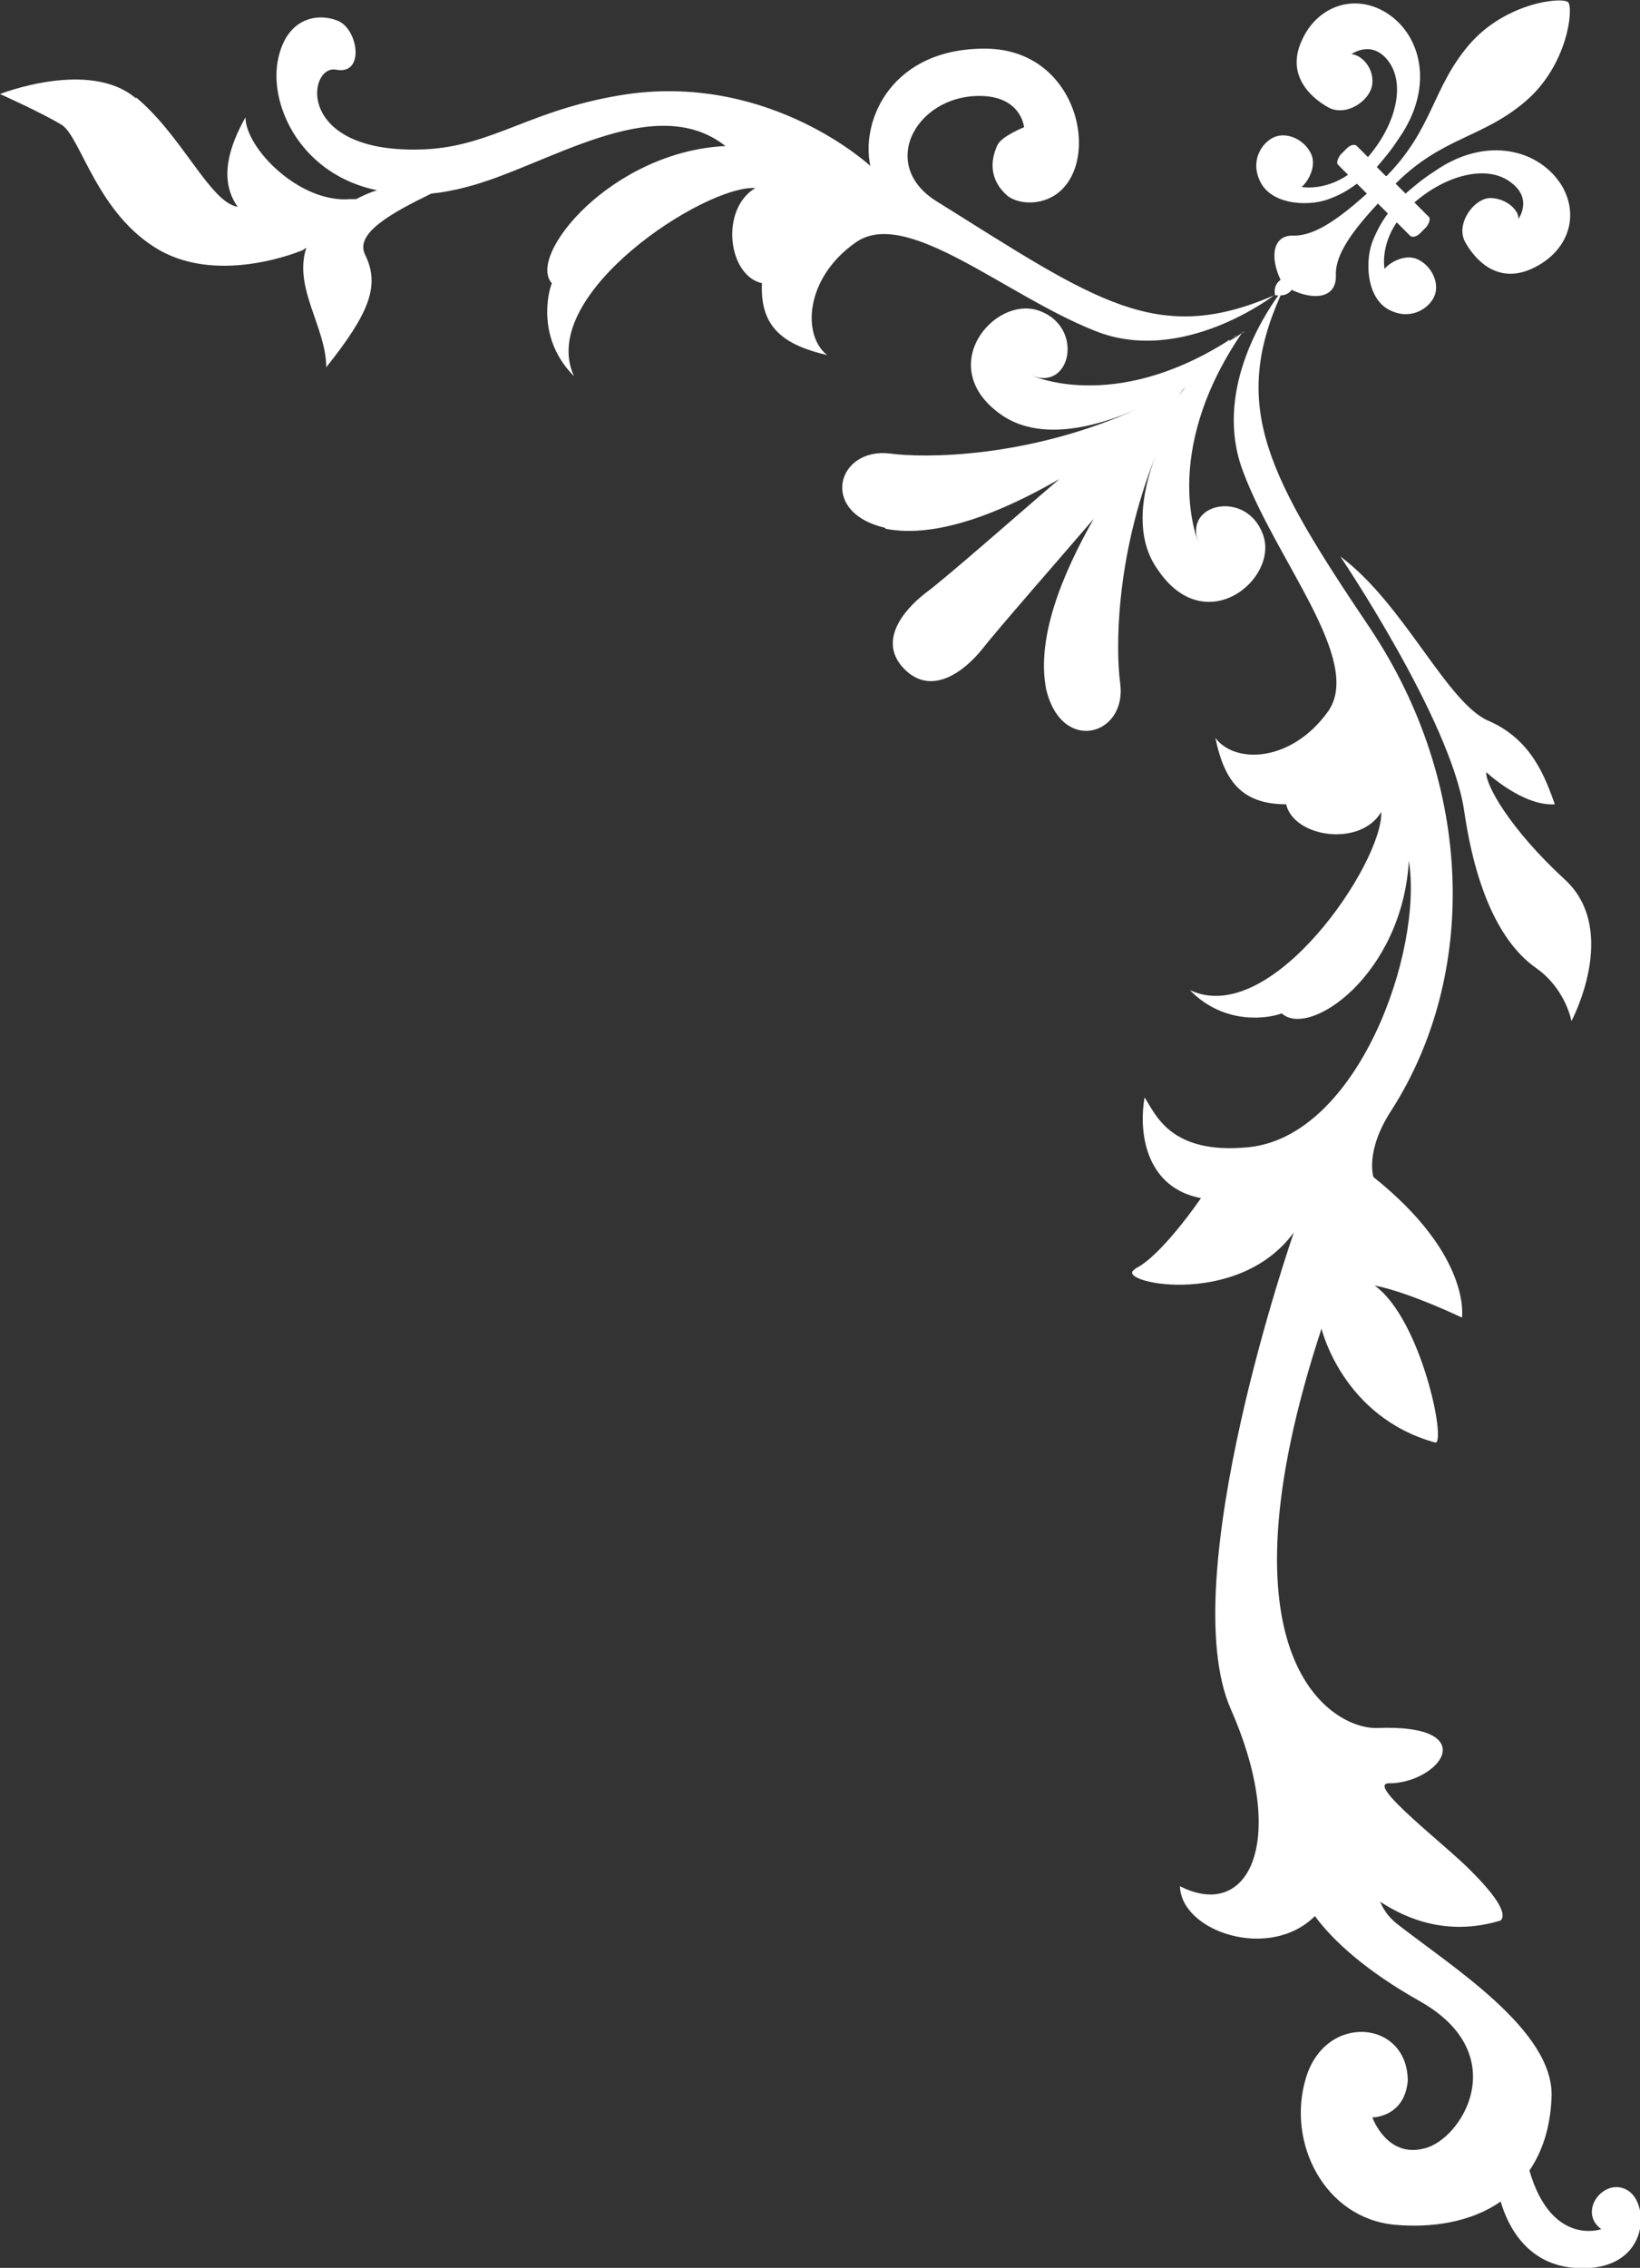 <?xml version="1.0" encoding="UTF-8"?><svg id="a" xmlns="http://www.w3.org/2000/svg" viewBox="0 0 148.3 205"><rect x="0" y="0" width="148.3" height="205" fill="#333333" stroke="none"/><defs><style>.b{fill:#fff;}</style></defs><path class="b" d="M102.6,114.7c2.4-1.1,6-6.4,6-6.4-4.8-.9-5.7-5.6-5.1-9.1,1,1.5,2.3,5.2,9.4,4.5,9.9-1,15.8-17.7,14.5-25.9-.6,10.3-9,16.1-11.5,13.8-1,.4-5.1,1.2-8.3-2.1,7.4,3.5,17.5-11.6,17.3-16.1-1.9,3.2-7.9,2.3-8.6-.7-4.1,0-5.6-2.2-6.4-6,1.8,2.4,6.9,2.2,10.2-2.4,3.2-4.6-4.7-13.6-7.7-21.7-2.7-7.1,1.9-14.1,3.2-15.9,0,0-.2,0-.3,0-.2-1,.5-1.4,.5-1.4-1-2.1-.7-4.1,1.2-4,1.6,0,3.5-1,6.6-3.8l-.9-.9c-.8,.6-1.5,1-2.3,1.3-1.8,.8-5.3,.7-6.4-1.4-1.1-2.1,.3-3.9,1.5-4.2,1.2-.3,2.6,.5,3.1,1.7,.4,1-.2,2.3-.9,2.9,0,0,2,.4,4.2-1.1l-.9-.9c-.2-.2,0-.6,.2-.9l.6-.6c.3-.3,.7-.4,.9-.2l1,1c2.5-2.9,3.4-6.5,1.9-8.6-1.5-2.1-3.4-.7-3.4-.7,.7,0,2,1,1.9,2.6-.1,1.6-2.4,3.1-4,2.2-1.6-.9-3.8-2.9-2.4-6,1.3-3,4.5-4.3,7.4-2.7,3.4,1.9,4.7,6.8,1.4,11.5-.7,1.1-1.4,1.9-2,2.6l.8,.8h.1c4.2-4.3,4.1-7.9,7.4-11.8,3.3-3.9,8.5-4.4,9-3.9s0,5.7-3.9,9c-3.9,3.3-7.5,3.2-11.7,7.4h0l.9,.9c.7-.6,1.5-1.3,2.6-2,4.7-3.3,9.6-2,11.6,1.4,1.6,2.9,.3,6-2.8,7.4-3.1,1.4-5.1-.8-6-2.4-.9-1.6,.7-3.9,2.2-4,1.6,0,2.7,1.2,2.6,1.9,0,0,1.4-1.9-.8-3.4-2.1-1.5-5.7-.6-8.6,1.9l1.3,1.3c.2,.2,0,.6-.2,.9l-.6,.6c-.3,.3-.7,.4-.9,.2l-1.2-1.2c-1.5,2.2-1.1,4.2-1.1,4.2,.6-.7,1.9-1.3,2.9-.9,1.2,.5,2,1.9,1.7,3.1-.3,1.2-2.1,2.6-4.2,1.5-2.1-1.1-2.2-4.6-1.4-6.4,.3-.7,.7-1.5,1.3-2.3l-.9-.9c-2.9,3.1-3.9,5-3.8,6.6,0,1.9-1.9,2.2-4,1.2,0,0-.3,.5-1,.5-4.5,10.1-1.2,16.3,8.1,30.1,9.4,14.1,9.8,31.3,1.9,43.6-2.4,3.7-1.6,6-1.6,6,8.9,7.1,8,12.7,8,12.7,0,0-4.8-2.3-7.9-2.9,4.2,3,6.5,14.2,5.5,14.2-8.4-2.3-10.3-10.3-10.3-10.3-9.9,30.1,1.1,36.2,5,36.1,4.9-.2,6.3,1.1,5.9,2.4-.4,1.3-2.6,2.6-4.8,2.6s5.3,5.7,7.5,8c1.8,1.8,3.3,3.7,2.6,4.4-4.6,1.4-8.3,0-10.9-1.7,.3,.7,.7,1.3,1.4,1.9,4.8,3.8,14.4,9.7,14.1,15.8-.1,2.8-.9,5-2,6.6,2,6.9,6.5,5.3,6.5,5.3-2.2-1.6,.3-4.8,2.4-3.5,2.1,1.3,1.9,7.5-4.8,7-4.2-.3-6-3.6-6.7-6-2.7,1.9-6.3,2.4-9.6,2.1-6.3-.6-9.8-7.4-8-13.3,1.8-5.9,9.2-5.2,9.2,.3-.3,3.3-3.2,3.3-3.2,3.3,0,0,1.3,3.7,4.7,2.8,3.4-.8,8.1-8.5-.4-13.3-4.8-2.7-7.8-5.4-9.5-7.7-4.1,4.1-12.1,1.4-12.2-2.7,6.3,3.2,9.8-4.2,4.6-16-5.2-11.8,5.7-43.1,5.7-43.1-5.2,7.1-16.7,4.4-14.3,3.3Z"/><path class="b" d="M141.5,79.5c5,4.6,.6,12.8,.6,12.8,0,0-.5-2.9-3.2-4.8-2.7-1.9-5.3-6-6.5-14.2-1.2-8.2-11.2-23-11.2-23,5.8,4.3,9.7,13.4,13.5,14.9,3.8,1.7,5,5,5.9,7.5-2.9,.2-6.2-2.9-6.2-2.9-.1,1.1,2.1,5.1,7.1,9.7Z"/><path class="b" d="M112.3,30.1c.1-.1,.1-.2,.1-.2q0,0-.1,.2Z"/><path class="b" d="M112.3,30.1c.1,0,.2-.1,.2-.1q0,.1-.2,.1Z"/><path class="b" d="M111.7,30.4c0,0-.3,.2-.4,.3,.3-.2,.4-.4,.5-.4h0Z"/><path class="b" d="M80.1,47.8c4.6,.9,10.5-1.5,15.7-4.5-3.4,2.9-10.2,8.9-12.1,10.3-2.2,1.7-4.3,4.5-1.9,6.9s5.3,.3,7-1.8c1.4-1.8,7.1-8.3,10.1-11.8-2.9,5.1-5.2,10.8-4.3,15.4,1.4,5.9,7.3,4.2,6.7-.5-.4-2.9-.5-11.3,3.2-20.6-1.3,3.4-1.9,7.4,.2,10.3,4.3,6.4,11,.8,9.5-3.2-1.5-4.1-7.3-2.8-5.8,.8,0,0-3.6-8,3.9-19-.4,.3-.9,.6-1.3,.8,0,0,.2-.1,.2-.2,0,0-.2,.1-.3,.2-10.4,6.5-17.7,3-17.7,3,3.6,1.6,4.9-4.3,.8-5.8-4.1-1.5-9.7,5.2-3.3,9.5,3.5,2.3,8.5,1,12.3-.7-10.1,4.6-19.6,4.5-22.5,4.1-4.8-.6-6.5,5.3-.5,6.7Zm25.1-12c-.1,0-.2,.1-.3,.2,0,0,.2,0,.3-.2Zm1.8-.6l.3-.3c-.2,.2-.4,.5-.7,.8l.4-.5Zm-.7,2.1c.4-1,4.9-5.9,5.6-6.8h0c-.4,.5-5,5.5-5.7,6.8Z"/><path class="b" d="M112,30.2h.1s0,0-.1,0Z"/><path class="b" d="M112,30.2c0,.1,0,.1,0,0h0Z"/><path class="b" d="M112,30.2c0,.1,0,0,0,0h0Z"/><path class="b" d="M12.3,8.8c4.2,3.5,6.7,9.5,9.2,9.9-1.8-2.5-.7-5.6,.7-8.1,0,2.8,4.9,7.8,9.5,7.4,.2,0,.4,0,.5,0,.6-.3,1.2-.6,1.9-.8-6.8-1.4-9.7-7.5-9-11.6,.7-4,3.6-4.5,5.5-3.7,1.8,.8,2.4,4.9-.2,4.4-2.6-.5-3.8,7.7,8,7.2,6.3-.3,9.6-3.7,18.4-5,13-1.8,21.9,6.5,21.9,6.5-.9-4.2,2-10.7,10.5-10.6s10.5,10.6,6.1,13.3c-1.5,.9-3.3,.7-4.2,0-1.6-1.4-1.6-3.1-.9-4.6,.4-.8,2.4-1.6,2.4-1.6,0,0-.2-2.5-3.4-2.8-6.1-.5-10,6.1-4.5,9.5,14.4,9,19.9,13.1,30.5,8.5,0,0-8.3,6.4-16.2,3.2-8.1-3.2-17-11.2-21.6-8-4.6,3.2-4.9,8.4-2.6,10.2-3.8-.9-6.1-2.4-5.9-6.5-3.1-.7-3.8-6.7-.6-8.6-4.5-.3-19.8,9.6-16.4,17-3.3-3.3-2.4-7.4-2-8.4-2.3-2.5,5.4-11.9,15.7-12.4-6.5-5.1-16.3,1.9-23.4,3.7-1.1,.3-2.2,.5-3.2,.6-3.7,1.8-6.9,3.6-6,5.5,1.4,2.8,.4,5.3-3.5,10.2,0-3.6-3-7.2-1.8-10.8-.2,.1-.3,.2-.3,.2,0,0-7.4,3.2-13,0-5.6-3.2-7.1-10.2-8.8-11.3-1.8-1.1-5.6-2.8-5.6-2.8,0,0,8.1-3.2,12.3,.4Z"/></svg>